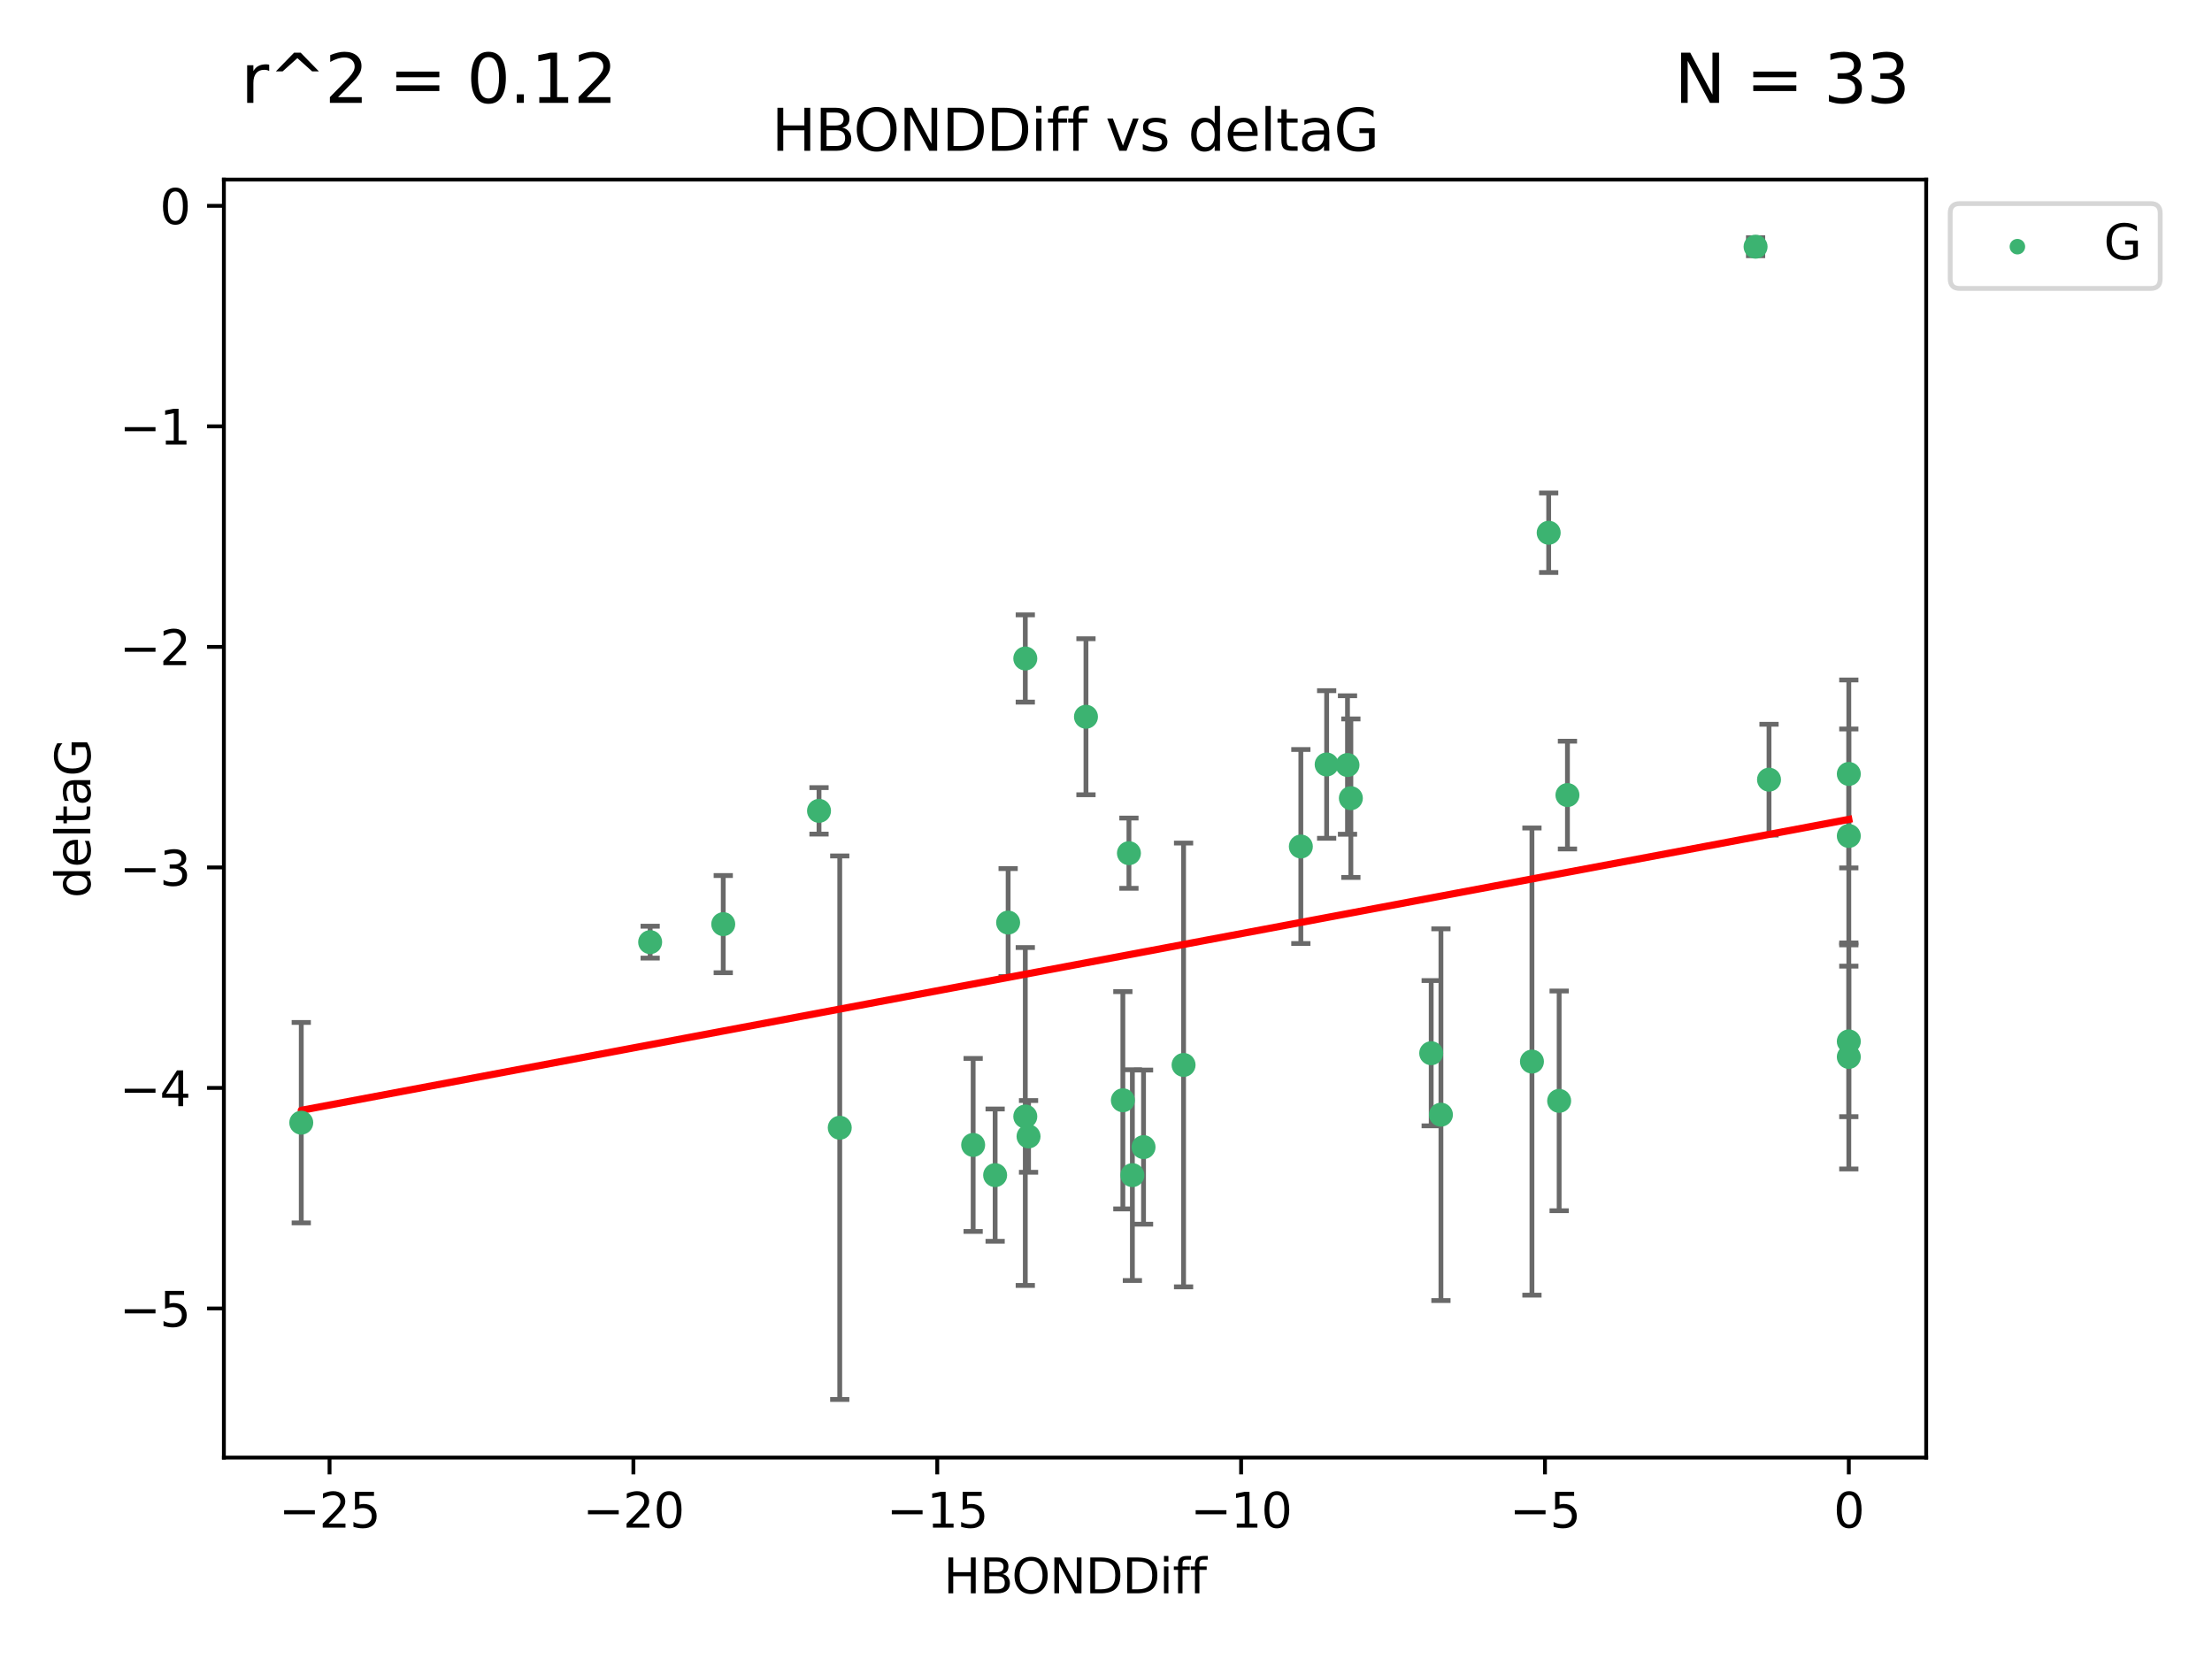 <?xml version="1.0" encoding="utf-8" standalone="no"?>
<!DOCTYPE svg PUBLIC "-//W3C//DTD SVG 1.1//EN"
  "http://www.w3.org/Graphics/SVG/1.1/DTD/svg11.dtd">
<svg xmlns:xlink="http://www.w3.org/1999/xlink" width="460.8pt" height="345.6pt" viewBox="0 0 460.8 345.6" xmlns="http://www.w3.org/2000/svg" version="1.1">
 <defs>
  <style type="text/css">*{stroke-linejoin: round; stroke-linecap: butt}</style>
 </defs>
 <g id="figure_1">
  <g id="patch_1">
   <path d="M 0 345.6 
L 460.8 345.6 
L 460.8 0 
L 0 0 
z
" style="fill: #ffffff"/>
  </g>
  <g id="axes_1">
   <g id="patch_2">
    <path d="M 46.64 303.64 
L 401.26 303.64 
L 401.26 37.411 
L 46.64 37.411 
z
" style="fill: #ffffff"/>
   </g>
   <g id="PathCollection_1">
    <defs>
     <path id="m28ad0371fe" d="M 0 1.118 
C 0.297 1.118 0.581 1 0.791 0.791 
C 1 0.581 1.118 0.297 1.118 0 
C 1.118 -0.297 1 -0.581 0.791 -0.791 
C 0.581 -1 0.297 -1.118 0 -1.118 
C -0.297 -1.118 -0.581 -1 -0.791 -0.791 
C -1 -0.581 -1.118 -0.297 -1.118 0 
C -1.118 0.297 -1 0.581 -0.791 0.791 
C -0.581 1 -0.297 1.118 0 1.118 
z
" style="stroke: #3cb371"/>
    </defs>
    <g clip-path="url(#pa04366584d)">
     <use xlink:href="#m28ad0371fe" x="235.896" y="244.801" style="fill: #3cb371; stroke: #3cb371"/>
     <use xlink:href="#m28ad0371fe" x="202.726" y="238.51" style="fill: #3cb371; stroke: #3cb371"/>
     <use xlink:href="#m28ad0371fe" x="174.935" y="234.926" style="fill: #3cb371; stroke: #3cb371"/>
     <use xlink:href="#m28ad0371fe" x="62.759" y="233.872" style="fill: #3cb371; stroke: #3cb371"/>
     <use xlink:href="#m28ad0371fe" x="233.911" y="229.207" style="fill: #3cb371; stroke: #3cb371"/>
     <use xlink:href="#m28ad0371fe" x="214.265" y="236.736" style="fill: #3cb371; stroke: #3cb371"/>
     <use xlink:href="#m28ad0371fe" x="238.22" y="238.966" style="fill: #3cb371; stroke: #3cb371"/>
     <use xlink:href="#m28ad0371fe" x="207.305" y="244.803" style="fill: #3cb371; stroke: #3cb371"/>
     <use xlink:href="#m28ad0371fe" x="210.013" y="192.187" style="fill: #3cb371; stroke: #3cb371"/>
     <use xlink:href="#m28ad0371fe" x="213.587" y="232.587" style="fill: #3cb371; stroke: #3cb371"/>
     <use xlink:href="#m28ad0371fe" x="150.666" y="192.513" style="fill: #3cb371; stroke: #3cb371"/>
     <use xlink:href="#m28ad0371fe" x="300.173" y="232.207" style="fill: #3cb371; stroke: #3cb371"/>
     <use xlink:href="#m28ad0371fe" x="213.588" y="137.174" style="fill: #3cb371; stroke: #3cb371"/>
     <use xlink:href="#m28ad0371fe" x="326.529" y="165.628" style="fill: #3cb371; stroke: #3cb371"/>
     <use xlink:href="#m28ad0371fe" x="270.991" y="176.344" style="fill: #3cb371; stroke: #3cb371"/>
     <use xlink:href="#m28ad0371fe" x="246.56" y="221.848" style="fill: #3cb371; stroke: #3cb371"/>
     <use xlink:href="#m28ad0371fe" x="135.439" y="196.265" style="fill: #3cb371; stroke: #3cb371"/>
     <use xlink:href="#m28ad0371fe" x="322.619" y="110.983" style="fill: #3cb371; stroke: #3cb371"/>
     <use xlink:href="#m28ad0371fe" x="319.132" y="221.145" style="fill: #3cb371; stroke: #3cb371"/>
     <use xlink:href="#m28ad0371fe" x="235.178" y="177.733" style="fill: #3cb371; stroke: #3cb371"/>
     <use xlink:href="#m28ad0371fe" x="298.144" y="219.405" style="fill: #3cb371; stroke: #3cb371"/>
     <use xlink:href="#m28ad0371fe" x="276.365" y="159.258" style="fill: #3cb371; stroke: #3cb371"/>
     <use xlink:href="#m28ad0371fe" x="280.709" y="159.368" style="fill: #3cb371; stroke: #3cb371"/>
     <use xlink:href="#m28ad0371fe" x="385.141" y="174.144" style="fill: #3cb371; stroke: #3cb371"/>
     <use xlink:href="#m28ad0371fe" x="368.519" y="162.417" style="fill: #3cb371; stroke: #3cb371"/>
     <use xlink:href="#m28ad0371fe" x="385.141" y="220.179" style="fill: #3cb371; stroke: #3cb371"/>
     <use xlink:href="#m28ad0371fe" x="324.8" y="229.332" style="fill: #3cb371; stroke: #3cb371"/>
     <use xlink:href="#m28ad0371fe" x="385.141" y="161.225" style="fill: #3cb371; stroke: #3cb371"/>
     <use xlink:href="#m28ad0371fe" x="365.721" y="51.392" style="fill: #3cb371; stroke: #3cb371"/>
     <use xlink:href="#m28ad0371fe" x="281.409" y="166.276" style="fill: #3cb371; stroke: #3cb371"/>
     <use xlink:href="#m28ad0371fe" x="226.227" y="149.313" style="fill: #3cb371; stroke: #3cb371"/>
     <use xlink:href="#m28ad0371fe" x="170.616" y="168.916" style="fill: #3cb371; stroke: #3cb371"/>
     <use xlink:href="#m28ad0371fe" x="385.141" y="216.946" style="fill: #3cb371; stroke: #3cb371"/>
    </g>
   </g>
   <g id="matplotlib.axis_1">
    <g id="xtick_1">
     <g id="line2d_1">
      <defs>
       <path id="m5b8e7a84cc" d="M 0 0 
L 0 3.5 
" style="stroke: #000000; stroke-width: 0.8"/>
      </defs>
      <g>
       <use xlink:href="#m5b8e7a84cc" x="68.651" y="303.64" style="stroke: #000000; stroke-width: 0.8"/>
      </g>
     </g>
     <g id="text_1">
      <!-- −25 -->
      <g transform="translate(58.099 318.238)scale(0.1 -0.1)">
       <defs>
        <path id="DejaVuSans-2212" d="M 678 2272 
L 4684 2272 
L 4684 1741 
L 678 1741 
L 678 2272 
z
" transform="scale(0.016)"/>
        <path id="DejaVuSans-32" d="M 1228 531 
L 3431 531 
L 3431 0 
L 469 0 
L 469 531 
Q 828 903 1448 1529 
Q 2069 2156 2228 2338 
Q 2531 2678 2651 2914 
Q 2772 3150 2772 3378 
Q 2772 3750 2511 3984 
Q 2250 4219 1831 4219 
Q 1534 4219 1204 4116 
Q 875 4013 500 3803 
L 500 4441 
Q 881 4594 1212 4672 
Q 1544 4750 1819 4750 
Q 2544 4750 2975 4387 
Q 3406 4025 3406 3419 
Q 3406 3131 3298 2873 
Q 3191 2616 2906 2266 
Q 2828 2175 2409 1742 
Q 1991 1309 1228 531 
z
" transform="scale(0.016)"/>
        <path id="DejaVuSans-35" d="M 691 4666 
L 3169 4666 
L 3169 4134 
L 1269 4134 
L 1269 2991 
Q 1406 3038 1543 3061 
Q 1681 3084 1819 3084 
Q 2600 3084 3056 2656 
Q 3513 2228 3513 1497 
Q 3513 744 3044 326 
Q 2575 -91 1722 -91 
Q 1428 -91 1123 -41 
Q 819 9 494 109 
L 494 744 
Q 775 591 1075 516 
Q 1375 441 1709 441 
Q 2250 441 2565 725 
Q 2881 1009 2881 1497 
Q 2881 1984 2565 2268 
Q 2250 2553 1709 2553 
Q 1456 2553 1204 2497 
Q 953 2441 691 2322 
L 691 4666 
z
" transform="scale(0.016)"/>
       </defs>
       <use xlink:href="#DejaVuSans-2212"/>
       <use xlink:href="#DejaVuSans-32" x="83.789"/>
       <use xlink:href="#DejaVuSans-35" x="147.412"/>
      </g>
     </g>
    </g>
    <g id="xtick_2">
     <g id="line2d_2">
      <g>
       <use xlink:href="#m5b8e7a84cc" x="131.949" y="303.64" style="stroke: #000000; stroke-width: 0.8"/>
      </g>
     </g>
     <g id="text_2">
      <!-- −20 -->
      <g transform="translate(121.397 318.238)scale(0.1 -0.1)">
       <defs>
        <path id="DejaVuSans-30" d="M 2034 4250 
Q 1547 4250 1301 3770 
Q 1056 3291 1056 2328 
Q 1056 1369 1301 889 
Q 1547 409 2034 409 
Q 2525 409 2770 889 
Q 3016 1369 3016 2328 
Q 3016 3291 2770 3770 
Q 2525 4250 2034 4250 
z
M 2034 4750 
Q 2819 4750 3233 4129 
Q 3647 3509 3647 2328 
Q 3647 1150 3233 529 
Q 2819 -91 2034 -91 
Q 1250 -91 836 529 
Q 422 1150 422 2328 
Q 422 3509 836 4129 
Q 1250 4750 2034 4750 
z
" transform="scale(0.016)"/>
       </defs>
       <use xlink:href="#DejaVuSans-2212"/>
       <use xlink:href="#DejaVuSans-32" x="83.789"/>
       <use xlink:href="#DejaVuSans-30" x="147.412"/>
      </g>
     </g>
    </g>
    <g id="xtick_3">
     <g id="line2d_3">
      <g>
       <use xlink:href="#m5b8e7a84cc" x="195.247" y="303.64" style="stroke: #000000; stroke-width: 0.8"/>
      </g>
     </g>
     <g id="text_3">
      <!-- −15 -->
      <g transform="translate(184.695 318.238)scale(0.1 -0.1)">
       <defs>
        <path id="DejaVuSans-31" d="M 794 531 
L 1825 531 
L 1825 4091 
L 703 3866 
L 703 4441 
L 1819 4666 
L 2450 4666 
L 2450 531 
L 3481 531 
L 3481 0 
L 794 0 
L 794 531 
z
" transform="scale(0.016)"/>
       </defs>
       <use xlink:href="#DejaVuSans-2212"/>
       <use xlink:href="#DejaVuSans-31" x="83.789"/>
       <use xlink:href="#DejaVuSans-35" x="147.412"/>
      </g>
     </g>
    </g>
    <g id="xtick_4">
     <g id="line2d_4">
      <g>
       <use xlink:href="#m5b8e7a84cc" x="258.545" y="303.64" style="stroke: #000000; stroke-width: 0.8"/>
      </g>
     </g>
     <g id="text_4">
      <!-- −10 -->
      <g transform="translate(247.993 318.238)scale(0.1 -0.1)">
       <use xlink:href="#DejaVuSans-2212"/>
       <use xlink:href="#DejaVuSans-31" x="83.789"/>
       <use xlink:href="#DejaVuSans-30" x="147.412"/>
      </g>
     </g>
    </g>
    <g id="xtick_5">
     <g id="line2d_5">
      <g>
       <use xlink:href="#m5b8e7a84cc" x="321.843" y="303.64" style="stroke: #000000; stroke-width: 0.8"/>
      </g>
     </g>
     <g id="text_5">
      <!-- −5 -->
      <g transform="translate(314.472 318.238)scale(0.1 -0.1)">
       <use xlink:href="#DejaVuSans-2212"/>
       <use xlink:href="#DejaVuSans-35" x="83.789"/>
      </g>
     </g>
    </g>
    <g id="xtick_6">
     <g id="line2d_6">
      <g>
       <use xlink:href="#m5b8e7a84cc" x="385.141" y="303.64" style="stroke: #000000; stroke-width: 0.8"/>
      </g>
     </g>
     <g id="text_6">
      <!-- 0 -->
      <g transform="translate(381.96 318.238)scale(0.1 -0.1)">
       <use xlink:href="#DejaVuSans-30"/>
      </g>
     </g>
    </g>
    <g id="text_7">
     <!-- HBONDDiff -->
     <g transform="translate(196.561 331.917)scale(0.1 -0.1)">
      <defs>
       <path id="DejaVuSans-48" d="M 628 4666 
L 1259 4666 
L 1259 2753 
L 3553 2753 
L 3553 4666 
L 4184 4666 
L 4184 0 
L 3553 0 
L 3553 2222 
L 1259 2222 
L 1259 0 
L 628 0 
L 628 4666 
z
" transform="scale(0.016)"/>
       <path id="DejaVuSans-42" d="M 1259 2228 
L 1259 519 
L 2272 519 
Q 2781 519 3026 730 
Q 3272 941 3272 1375 
Q 3272 1813 3026 2020 
Q 2781 2228 2272 2228 
L 1259 2228 
z
M 1259 4147 
L 1259 2741 
L 2194 2741 
Q 2656 2741 2882 2914 
Q 3109 3088 3109 3444 
Q 3109 3797 2882 3972 
Q 2656 4147 2194 4147 
L 1259 4147 
z
M 628 4666 
L 2241 4666 
Q 2963 4666 3353 4366 
Q 3744 4066 3744 3513 
Q 3744 3084 3544 2831 
Q 3344 2578 2956 2516 
Q 3422 2416 3680 2098 
Q 3938 1781 3938 1306 
Q 3938 681 3513 340 
Q 3088 0 2303 0 
L 628 0 
L 628 4666 
z
" transform="scale(0.016)"/>
       <path id="DejaVuSans-4f" d="M 2522 4238 
Q 1834 4238 1429 3725 
Q 1025 3213 1025 2328 
Q 1025 1447 1429 934 
Q 1834 422 2522 422 
Q 3209 422 3611 934 
Q 4013 1447 4013 2328 
Q 4013 3213 3611 3725 
Q 3209 4238 2522 4238 
z
M 2522 4750 
Q 3503 4750 4090 4092 
Q 4678 3434 4678 2328 
Q 4678 1225 4090 567 
Q 3503 -91 2522 -91 
Q 1538 -91 948 565 
Q 359 1222 359 2328 
Q 359 3434 948 4092 
Q 1538 4750 2522 4750 
z
" transform="scale(0.016)"/>
       <path id="DejaVuSans-4e" d="M 628 4666 
L 1478 4666 
L 3547 763 
L 3547 4666 
L 4159 4666 
L 4159 0 
L 3309 0 
L 1241 3903 
L 1241 0 
L 628 0 
L 628 4666 
z
" transform="scale(0.016)"/>
       <path id="DejaVuSans-44" d="M 1259 4147 
L 1259 519 
L 2022 519 
Q 2988 519 3436 956 
Q 3884 1394 3884 2338 
Q 3884 3275 3436 3711 
Q 2988 4147 2022 4147 
L 1259 4147 
z
M 628 4666 
L 1925 4666 
Q 3281 4666 3915 4102 
Q 4550 3538 4550 2338 
Q 4550 1131 3912 565 
Q 3275 0 1925 0 
L 628 0 
L 628 4666 
z
" transform="scale(0.016)"/>
       <path id="DejaVuSans-69" d="M 603 3500 
L 1178 3500 
L 1178 0 
L 603 0 
L 603 3500 
z
M 603 4863 
L 1178 4863 
L 1178 4134 
L 603 4134 
L 603 4863 
z
" transform="scale(0.016)"/>
       <path id="DejaVuSans-66" d="M 2375 4863 
L 2375 4384 
L 1825 4384 
Q 1516 4384 1395 4259 
Q 1275 4134 1275 3809 
L 1275 3500 
L 2222 3500 
L 2222 3053 
L 1275 3053 
L 1275 0 
L 697 0 
L 697 3053 
L 147 3053 
L 147 3500 
L 697 3500 
L 697 3744 
Q 697 4328 969 4595 
Q 1241 4863 1831 4863 
L 2375 4863 
z
" transform="scale(0.016)"/>
      </defs>
      <use xlink:href="#DejaVuSans-48"/>
      <use xlink:href="#DejaVuSans-42" x="75.195"/>
      <use xlink:href="#DejaVuSans-4f" x="142.049"/>
      <use xlink:href="#DejaVuSans-4e" x="220.76"/>
      <use xlink:href="#DejaVuSans-44" x="295.564"/>
      <use xlink:href="#DejaVuSans-44" x="372.566"/>
      <use xlink:href="#DejaVuSans-69" x="449.568"/>
      <use xlink:href="#DejaVuSans-66" x="477.352"/>
      <use xlink:href="#DejaVuSans-66" x="512.557"/>
     </g>
    </g>
   </g>
   <g id="matplotlib.axis_2">
    <g id="ytick_1">
     <g id="line2d_7">
      <defs>
       <path id="m33f4678a79" d="M 0 0 
L -3.5 0 
" style="stroke: #000000; stroke-width: 0.8"/>
      </defs>
      <g>
       <use xlink:href="#m33f4678a79" x="46.64" y="272.58" style="stroke: #000000; stroke-width: 0.8"/>
      </g>
     </g>
     <g id="text_8">
      <!-- −5 -->
      <g transform="translate(24.898 276.379)scale(0.1 -0.1)">
       <use xlink:href="#DejaVuSans-2212"/>
       <use xlink:href="#DejaVuSans-35" x="83.789"/>
      </g>
     </g>
    </g>
    <g id="ytick_2">
     <g id="line2d_8">
      <g>
       <use xlink:href="#m33f4678a79" x="46.64" y="226.639" style="stroke: #000000; stroke-width: 0.8"/>
      </g>
     </g>
     <g id="text_9">
      <!-- −4 -->
      <g transform="translate(24.898 230.438)scale(0.1 -0.1)">
       <defs>
        <path id="DejaVuSans-34" d="M 2419 4116 
L 825 1625 
L 2419 1625 
L 2419 4116 
z
M 2253 4666 
L 3047 4666 
L 3047 1625 
L 3713 1625 
L 3713 1100 
L 3047 1100 
L 3047 0 
L 2419 0 
L 2419 1100 
L 313 1100 
L 313 1709 
L 2253 4666 
z
" transform="scale(0.016)"/>
       </defs>
       <use xlink:href="#DejaVuSans-2212"/>
       <use xlink:href="#DejaVuSans-34" x="83.789"/>
      </g>
     </g>
    </g>
    <g id="ytick_3">
     <g id="line2d_9">
      <g>
       <use xlink:href="#m33f4678a79" x="46.64" y="180.698" style="stroke: #000000; stroke-width: 0.8"/>
      </g>
     </g>
     <g id="text_10">
      <!-- −3 -->
      <g transform="translate(24.898 184.498)scale(0.1 -0.1)">
       <defs>
        <path id="DejaVuSans-33" d="M 2597 2516 
Q 3050 2419 3304 2112 
Q 3559 1806 3559 1356 
Q 3559 666 3084 287 
Q 2609 -91 1734 -91 
Q 1441 -91 1130 -33 
Q 819 25 488 141 
L 488 750 
Q 750 597 1062 519 
Q 1375 441 1716 441 
Q 2309 441 2620 675 
Q 2931 909 2931 1356 
Q 2931 1769 2642 2001 
Q 2353 2234 1838 2234 
L 1294 2234 
L 1294 2753 
L 1863 2753 
Q 2328 2753 2575 2939 
Q 2822 3125 2822 3475 
Q 2822 3834 2567 4026 
Q 2313 4219 1838 4219 
Q 1578 4219 1281 4162 
Q 984 4106 628 3988 
L 628 4550 
Q 988 4650 1302 4700 
Q 1616 4750 1894 4750 
Q 2613 4750 3031 4423 
Q 3450 4097 3450 3541 
Q 3450 3153 3228 2886 
Q 3006 2619 2597 2516 
z
" transform="scale(0.016)"/>
       </defs>
       <use xlink:href="#DejaVuSans-2212"/>
       <use xlink:href="#DejaVuSans-33" x="83.789"/>
      </g>
     </g>
    </g>
    <g id="ytick_4">
     <g id="line2d_10">
      <g>
       <use xlink:href="#m33f4678a79" x="46.64" y="134.758" style="stroke: #000000; stroke-width: 0.8"/>
      </g>
     </g>
     <g id="text_11">
      <!-- −2 -->
      <g transform="translate(24.898 138.557)scale(0.1 -0.1)">
       <use xlink:href="#DejaVuSans-2212"/>
       <use xlink:href="#DejaVuSans-32" x="83.789"/>
      </g>
     </g>
    </g>
    <g id="ytick_5">
     <g id="line2d_11">
      <g>
       <use xlink:href="#m33f4678a79" x="46.64" y="88.817" style="stroke: #000000; stroke-width: 0.8"/>
      </g>
     </g>
     <g id="text_12">
      <!-- −1 -->
      <g transform="translate(24.898 92.616)scale(0.1 -0.1)">
       <use xlink:href="#DejaVuSans-2212"/>
       <use xlink:href="#DejaVuSans-31" x="83.789"/>
      </g>
     </g>
    </g>
    <g id="ytick_6">
     <g id="line2d_12">
      <g>
       <use xlink:href="#m33f4678a79" x="46.64" y="42.876" style="stroke: #000000; stroke-width: 0.8"/>
      </g>
     </g>
     <g id="text_13">
      <!-- 0 -->
      <g transform="translate(33.278 46.676)scale(0.1 -0.1)">
       <use xlink:href="#DejaVuSans-30"/>
      </g>
     </g>
    </g>
    <g id="text_14">
     <!-- deltaG -->
     <g transform="translate(18.818 187.064)rotate(-90)scale(0.1 -0.1)">
      <defs>
       <path id="DejaVuSans-64" d="M 2906 2969 
L 2906 4863 
L 3481 4863 
L 3481 0 
L 2906 0 
L 2906 525 
Q 2725 213 2448 61 
Q 2172 -91 1784 -91 
Q 1150 -91 751 415 
Q 353 922 353 1747 
Q 353 2572 751 3078 
Q 1150 3584 1784 3584 
Q 2172 3584 2448 3432 
Q 2725 3281 2906 2969 
z
M 947 1747 
Q 947 1113 1208 752 
Q 1469 391 1925 391 
Q 2381 391 2643 752 
Q 2906 1113 2906 1747 
Q 2906 2381 2643 2742 
Q 2381 3103 1925 3103 
Q 1469 3103 1208 2742 
Q 947 2381 947 1747 
z
" transform="scale(0.016)"/>
       <path id="DejaVuSans-65" d="M 3597 1894 
L 3597 1613 
L 953 1613 
Q 991 1019 1311 708 
Q 1631 397 2203 397 
Q 2534 397 2845 478 
Q 3156 559 3463 722 
L 3463 178 
Q 3153 47 2828 -22 
Q 2503 -91 2169 -91 
Q 1331 -91 842 396 
Q 353 884 353 1716 
Q 353 2575 817 3079 
Q 1281 3584 2069 3584 
Q 2775 3584 3186 3129 
Q 3597 2675 3597 1894 
z
M 3022 2063 
Q 3016 2534 2758 2815 
Q 2500 3097 2075 3097 
Q 1594 3097 1305 2825 
Q 1016 2553 972 2059 
L 3022 2063 
z
" transform="scale(0.016)"/>
       <path id="DejaVuSans-6c" d="M 603 4863 
L 1178 4863 
L 1178 0 
L 603 0 
L 603 4863 
z
" transform="scale(0.016)"/>
       <path id="DejaVuSans-74" d="M 1172 4494 
L 1172 3500 
L 2356 3500 
L 2356 3053 
L 1172 3053 
L 1172 1153 
Q 1172 725 1289 603 
Q 1406 481 1766 481 
L 2356 481 
L 2356 0 
L 1766 0 
Q 1100 0 847 248 
Q 594 497 594 1153 
L 594 3053 
L 172 3053 
L 172 3500 
L 594 3500 
L 594 4494 
L 1172 4494 
z
" transform="scale(0.016)"/>
       <path id="DejaVuSans-61" d="M 2194 1759 
Q 1497 1759 1228 1600 
Q 959 1441 959 1056 
Q 959 750 1161 570 
Q 1363 391 1709 391 
Q 2188 391 2477 730 
Q 2766 1069 2766 1631 
L 2766 1759 
L 2194 1759 
z
M 3341 1997 
L 3341 0 
L 2766 0 
L 2766 531 
Q 2569 213 2275 61 
Q 1981 -91 1556 -91 
Q 1019 -91 701 211 
Q 384 513 384 1019 
Q 384 1609 779 1909 
Q 1175 2209 1959 2209 
L 2766 2209 
L 2766 2266 
Q 2766 2663 2505 2880 
Q 2244 3097 1772 3097 
Q 1472 3097 1187 3025 
Q 903 2953 641 2809 
L 641 3341 
Q 956 3463 1253 3523 
Q 1550 3584 1831 3584 
Q 2591 3584 2966 3190 
Q 3341 2797 3341 1997 
z
" transform="scale(0.016)"/>
       <path id="DejaVuSans-47" d="M 3809 666 
L 3809 1919 
L 2778 1919 
L 2778 2438 
L 4434 2438 
L 4434 434 
Q 4069 175 3628 42 
Q 3188 -91 2688 -91 
Q 1594 -91 976 548 
Q 359 1188 359 2328 
Q 359 3472 976 4111 
Q 1594 4750 2688 4750 
Q 3144 4750 3555 4637 
Q 3966 4525 4313 4306 
L 4313 3634 
Q 3963 3931 3569 4081 
Q 3175 4231 2741 4231 
Q 1884 4231 1454 3753 
Q 1025 3275 1025 2328 
Q 1025 1384 1454 906 
Q 1884 428 2741 428 
Q 3075 428 3337 486 
Q 3600 544 3809 666 
z
" transform="scale(0.016)"/>
      </defs>
      <use xlink:href="#DejaVuSans-64"/>
      <use xlink:href="#DejaVuSans-65" x="63.477"/>
      <use xlink:href="#DejaVuSans-6c" x="125"/>
      <use xlink:href="#DejaVuSans-74" x="152.783"/>
      <use xlink:href="#DejaVuSans-61" x="191.992"/>
      <use xlink:href="#DejaVuSans-47" x="253.271"/>
     </g>
    </g>
   </g>
   <g id="LineCollection_1">
    <path d="M 235.896 266.756 
L 235.896 222.846 
" clip-path="url(#pa04366584d)" style="fill: none; stroke: #696969"/>
    <path d="M 202.726 256.53 
L 202.726 220.491 
" clip-path="url(#pa04366584d)" style="fill: none; stroke: #696969"/>
    <path d="M 174.935 291.539 
L 174.935 178.313 
" clip-path="url(#pa04366584d)" style="fill: none; stroke: #696969"/>
    <path d="M 62.759 254.752 
L 62.759 212.992 
" clip-path="url(#pa04366584d)" style="fill: none; stroke: #696969"/>
    <path d="M 233.911 251.842 
L 233.911 206.572 
" clip-path="url(#pa04366584d)" style="fill: none; stroke: #696969"/>
    <path d="M 214.265 244.208 
L 214.265 229.264 
" clip-path="url(#pa04366584d)" style="fill: none; stroke: #696969"/>
    <path d="M 238.22 255.018 
L 238.22 222.914 
" clip-path="url(#pa04366584d)" style="fill: none; stroke: #696969"/>
    <path d="M 207.305 258.582 
L 207.305 231.024 
" clip-path="url(#pa04366584d)" style="fill: none; stroke: #696969"/>
    <path d="M 210.013 203.432 
L 210.013 180.942 
" clip-path="url(#pa04366584d)" style="fill: none; stroke: #696969"/>
    <path d="M 213.587 267.782 
L 213.587 197.392 
" clip-path="url(#pa04366584d)" style="fill: none; stroke: #696969"/>
    <path d="M 150.666 202.633 
L 150.666 182.392 
" clip-path="url(#pa04366584d)" style="fill: none; stroke: #696969"/>
    <path d="M 300.173 270.925 
L 300.173 193.49 
" clip-path="url(#pa04366584d)" style="fill: none; stroke: #696969"/>
    <path d="M 213.588 146.264 
L 213.588 128.083 
" clip-path="url(#pa04366584d)" style="fill: none; stroke: #696969"/>
    <path d="M 326.529 176.852 
L 326.529 154.404 
" clip-path="url(#pa04366584d)" style="fill: none; stroke: #696969"/>
    <path d="M 270.991 196.549 
L 270.991 156.139 
" clip-path="url(#pa04366584d)" style="fill: none; stroke: #696969"/>
    <path d="M 246.56 268.073 
L 246.56 175.623 
" clip-path="url(#pa04366584d)" style="fill: none; stroke: #696969"/>
    <path d="M 135.439 199.585 
L 135.439 192.945 
" clip-path="url(#pa04366584d)" style="fill: none; stroke: #696969"/>
    <path d="M 322.619 119.265 
L 322.619 102.7 
" clip-path="url(#pa04366584d)" style="fill: none; stroke: #696969"/>
    <path d="M 319.132 269.803 
L 319.132 172.488 
" clip-path="url(#pa04366584d)" style="fill: none; stroke: #696969"/>
    <path d="M 235.178 185.048 
L 235.178 170.419 
" clip-path="url(#pa04366584d)" style="fill: none; stroke: #696969"/>
    <path d="M 298.144 234.537 
L 298.144 204.273 
" clip-path="url(#pa04366584d)" style="fill: none; stroke: #696969"/>
    <path d="M 276.365 174.634 
L 276.365 143.881 
" clip-path="url(#pa04366584d)" style="fill: none; stroke: #696969"/>
    <path d="M 280.709 173.789 
L 280.709 144.947 
" clip-path="url(#pa04366584d)" style="fill: none; stroke: #696969"/>
    <path d="M 385.141 196.426 
L 385.141 151.862 
" clip-path="url(#pa04366584d)" style="fill: none; stroke: #696969"/>
    <path d="M 368.519 173.959 
L 368.519 150.875 
" clip-path="url(#pa04366584d)" style="fill: none; stroke: #696969"/>
    <path d="M 385.141 243.521 
L 385.141 196.837 
" clip-path="url(#pa04366584d)" style="fill: none; stroke: #696969"/>
    <path d="M 324.8 252.215 
L 324.8 206.448 
" clip-path="url(#pa04366584d)" style="fill: none; stroke: #696969"/>
    <path d="M 385.141 180.799 
L 385.141 141.651 
" clip-path="url(#pa04366584d)" style="fill: none; stroke: #696969"/>
    <path d="M 365.721 53.271 
L 365.721 49.513 
" clip-path="url(#pa04366584d)" style="fill: none; stroke: #696969"/>
    <path d="M 281.409 182.785 
L 281.409 149.766 
" clip-path="url(#pa04366584d)" style="fill: none; stroke: #696969"/>
    <path d="M 226.227 165.563 
L 226.227 133.062 
" clip-path="url(#pa04366584d)" style="fill: none; stroke: #696969"/>
    <path d="M 170.616 173.755 
L 170.616 164.078 
" clip-path="url(#pa04366584d)" style="fill: none; stroke: #696969"/>
    <path d="M 385.141 232.625 
L 385.141 201.266 
" clip-path="url(#pa04366584d)" style="fill: none; stroke: #696969"/>
   </g>
   <g id="line2d_13">
    <defs>
     <path id="m3825c3ef41" d="M 2 0 
L -2 -0 
" style="stroke: #696969"/>
    </defs>
    <g clip-path="url(#pa04366584d)">
     <use xlink:href="#m3825c3ef41" x="235.896" y="266.756" style="fill: #696969; stroke: #696969"/>
     <use xlink:href="#m3825c3ef41" x="202.726" y="256.53" style="fill: #696969; stroke: #696969"/>
     <use xlink:href="#m3825c3ef41" x="174.935" y="291.539" style="fill: #696969; stroke: #696969"/>
     <use xlink:href="#m3825c3ef41" x="62.759" y="254.752" style="fill: #696969; stroke: #696969"/>
     <use xlink:href="#m3825c3ef41" x="233.911" y="251.842" style="fill: #696969; stroke: #696969"/>
     <use xlink:href="#m3825c3ef41" x="214.265" y="244.208" style="fill: #696969; stroke: #696969"/>
     <use xlink:href="#m3825c3ef41" x="238.22" y="255.018" style="fill: #696969; stroke: #696969"/>
     <use xlink:href="#m3825c3ef41" x="207.305" y="258.582" style="fill: #696969; stroke: #696969"/>
     <use xlink:href="#m3825c3ef41" x="210.013" y="203.432" style="fill: #696969; stroke: #696969"/>
     <use xlink:href="#m3825c3ef41" x="213.587" y="267.782" style="fill: #696969; stroke: #696969"/>
     <use xlink:href="#m3825c3ef41" x="150.666" y="202.633" style="fill: #696969; stroke: #696969"/>
     <use xlink:href="#m3825c3ef41" x="300.173" y="270.925" style="fill: #696969; stroke: #696969"/>
     <use xlink:href="#m3825c3ef41" x="213.588" y="146.264" style="fill: #696969; stroke: #696969"/>
     <use xlink:href="#m3825c3ef41" x="326.529" y="176.852" style="fill: #696969; stroke: #696969"/>
     <use xlink:href="#m3825c3ef41" x="270.991" y="196.549" style="fill: #696969; stroke: #696969"/>
     <use xlink:href="#m3825c3ef41" x="246.56" y="268.073" style="fill: #696969; stroke: #696969"/>
     <use xlink:href="#m3825c3ef41" x="135.439" y="199.585" style="fill: #696969; stroke: #696969"/>
     <use xlink:href="#m3825c3ef41" x="322.619" y="119.265" style="fill: #696969; stroke: #696969"/>
     <use xlink:href="#m3825c3ef41" x="319.132" y="269.803" style="fill: #696969; stroke: #696969"/>
     <use xlink:href="#m3825c3ef41" x="235.178" y="185.048" style="fill: #696969; stroke: #696969"/>
     <use xlink:href="#m3825c3ef41" x="298.144" y="234.537" style="fill: #696969; stroke: #696969"/>
     <use xlink:href="#m3825c3ef41" x="276.365" y="174.634" style="fill: #696969; stroke: #696969"/>
     <use xlink:href="#m3825c3ef41" x="280.709" y="173.789" style="fill: #696969; stroke: #696969"/>
     <use xlink:href="#m3825c3ef41" x="385.141" y="196.426" style="fill: #696969; stroke: #696969"/>
     <use xlink:href="#m3825c3ef41" x="368.519" y="173.959" style="fill: #696969; stroke: #696969"/>
     <use xlink:href="#m3825c3ef41" x="385.141" y="243.521" style="fill: #696969; stroke: #696969"/>
     <use xlink:href="#m3825c3ef41" x="324.8" y="252.215" style="fill: #696969; stroke: #696969"/>
     <use xlink:href="#m3825c3ef41" x="385.141" y="180.799" style="fill: #696969; stroke: #696969"/>
     <use xlink:href="#m3825c3ef41" x="365.721" y="53.271" style="fill: #696969; stroke: #696969"/>
     <use xlink:href="#m3825c3ef41" x="281.409" y="182.785" style="fill: #696969; stroke: #696969"/>
     <use xlink:href="#m3825c3ef41" x="226.227" y="165.563" style="fill: #696969; stroke: #696969"/>
     <use xlink:href="#m3825c3ef41" x="170.616" y="173.755" style="fill: #696969; stroke: #696969"/>
     <use xlink:href="#m3825c3ef41" x="385.141" y="232.625" style="fill: #696969; stroke: #696969"/>
    </g>
   </g>
   <g id="line2d_14">
    <g clip-path="url(#pa04366584d)">
     <use xlink:href="#m3825c3ef41" x="235.896" y="222.846" style="fill: #696969; stroke: #696969"/>
     <use xlink:href="#m3825c3ef41" x="202.726" y="220.491" style="fill: #696969; stroke: #696969"/>
     <use xlink:href="#m3825c3ef41" x="174.935" y="178.313" style="fill: #696969; stroke: #696969"/>
     <use xlink:href="#m3825c3ef41" x="62.759" y="212.992" style="fill: #696969; stroke: #696969"/>
     <use xlink:href="#m3825c3ef41" x="233.911" y="206.572" style="fill: #696969; stroke: #696969"/>
     <use xlink:href="#m3825c3ef41" x="214.265" y="229.264" style="fill: #696969; stroke: #696969"/>
     <use xlink:href="#m3825c3ef41" x="238.22" y="222.914" style="fill: #696969; stroke: #696969"/>
     <use xlink:href="#m3825c3ef41" x="207.305" y="231.024" style="fill: #696969; stroke: #696969"/>
     <use xlink:href="#m3825c3ef41" x="210.013" y="180.942" style="fill: #696969; stroke: #696969"/>
     <use xlink:href="#m3825c3ef41" x="213.587" y="197.392" style="fill: #696969; stroke: #696969"/>
     <use xlink:href="#m3825c3ef41" x="150.666" y="182.392" style="fill: #696969; stroke: #696969"/>
     <use xlink:href="#m3825c3ef41" x="300.173" y="193.49" style="fill: #696969; stroke: #696969"/>
     <use xlink:href="#m3825c3ef41" x="213.588" y="128.083" style="fill: #696969; stroke: #696969"/>
     <use xlink:href="#m3825c3ef41" x="326.529" y="154.404" style="fill: #696969; stroke: #696969"/>
     <use xlink:href="#m3825c3ef41" x="270.991" y="156.139" style="fill: #696969; stroke: #696969"/>
     <use xlink:href="#m3825c3ef41" x="246.56" y="175.623" style="fill: #696969; stroke: #696969"/>
     <use xlink:href="#m3825c3ef41" x="135.439" y="192.945" style="fill: #696969; stroke: #696969"/>
     <use xlink:href="#m3825c3ef41" x="322.619" y="102.7" style="fill: #696969; stroke: #696969"/>
     <use xlink:href="#m3825c3ef41" x="319.132" y="172.488" style="fill: #696969; stroke: #696969"/>
     <use xlink:href="#m3825c3ef41" x="235.178" y="170.419" style="fill: #696969; stroke: #696969"/>
     <use xlink:href="#m3825c3ef41" x="298.144" y="204.273" style="fill: #696969; stroke: #696969"/>
     <use xlink:href="#m3825c3ef41" x="276.365" y="143.881" style="fill: #696969; stroke: #696969"/>
     <use xlink:href="#m3825c3ef41" x="280.709" y="144.947" style="fill: #696969; stroke: #696969"/>
     <use xlink:href="#m3825c3ef41" x="385.141" y="151.862" style="fill: #696969; stroke: #696969"/>
     <use xlink:href="#m3825c3ef41" x="368.519" y="150.875" style="fill: #696969; stroke: #696969"/>
     <use xlink:href="#m3825c3ef41" x="385.141" y="196.837" style="fill: #696969; stroke: #696969"/>
     <use xlink:href="#m3825c3ef41" x="324.8" y="206.448" style="fill: #696969; stroke: #696969"/>
     <use xlink:href="#m3825c3ef41" x="385.141" y="141.651" style="fill: #696969; stroke: #696969"/>
     <use xlink:href="#m3825c3ef41" x="365.721" y="49.513" style="fill: #696969; stroke: #696969"/>
     <use xlink:href="#m3825c3ef41" x="281.409" y="149.766" style="fill: #696969; stroke: #696969"/>
     <use xlink:href="#m3825c3ef41" x="226.227" y="133.062" style="fill: #696969; stroke: #696969"/>
     <use xlink:href="#m3825c3ef41" x="170.616" y="164.078" style="fill: #696969; stroke: #696969"/>
     <use xlink:href="#m3825c3ef41" x="385.141" y="201.266" style="fill: #696969; stroke: #696969"/>
    </g>
   </g>
   <g id="line2d_15">
    <path d="M 235.896 198.753 
L 202.726 204.989 
L 174.935 210.214 
L 62.759 231.304 
L 233.911 199.126 
L 214.265 202.82 
L 238.22 198.316 
L 207.305 204.129 
L 210.013 203.619 
L 213.587 202.948 
L 150.666 214.777 
L 300.173 186.669 
L 213.588 202.947 
L 326.529 181.713 
L 270.991 192.155 
L 246.56 196.748 
L 135.439 217.64 
L 322.619 182.449 
L 319.132 183.104 
L 235.178 198.888 
L 298.144 187.05 
L 276.365 191.145 
L 280.709 190.328 
L 385.141 170.694 
L 368.519 173.819 
L 385.141 170.694 
L 324.8 182.038 
L 385.141 170.694 
L 365.721 174.345 
L 281.409 190.196 
L 226.227 200.571 
L 170.616 211.026 
L 385.141 170.694 
" clip-path="url(#pa04366584d)" style="fill: none; stroke: #ff0000; stroke-width: 1.5; stroke-linecap: square"/>
   </g>
   <g id="line2d_16">
    <defs>
     <path id="m229ac4a4e0" d="M 0 2 
C 0.53 2 1.039 1.789 1.414 1.414 
C 1.789 1.039 2 0.53 2 0 
C 2 -0.53 1.789 -1.039 1.414 -1.414 
C 1.039 -1.789 0.53 -2 0 -2 
C -0.53 -2 -1.039 -1.789 -1.414 -1.414 
C -1.789 -1.039 -2 -0.53 -2 0 
C -2 0.53 -1.789 1.039 -1.414 1.414 
C -1.039 1.789 -0.53 2 0 2 
z
" style="stroke: #3cb371"/>
    </defs>
    <g clip-path="url(#pa04366584d)">
     <use xlink:href="#m229ac4a4e0" x="235.896" y="244.801" style="fill: #3cb371; stroke: #3cb371"/>
     <use xlink:href="#m229ac4a4e0" x="202.726" y="238.51" style="fill: #3cb371; stroke: #3cb371"/>
     <use xlink:href="#m229ac4a4e0" x="174.935" y="234.926" style="fill: #3cb371; stroke: #3cb371"/>
     <use xlink:href="#m229ac4a4e0" x="62.759" y="233.872" style="fill: #3cb371; stroke: #3cb371"/>
     <use xlink:href="#m229ac4a4e0" x="233.911" y="229.207" style="fill: #3cb371; stroke: #3cb371"/>
     <use xlink:href="#m229ac4a4e0" x="214.265" y="236.736" style="fill: #3cb371; stroke: #3cb371"/>
     <use xlink:href="#m229ac4a4e0" x="238.22" y="238.966" style="fill: #3cb371; stroke: #3cb371"/>
     <use xlink:href="#m229ac4a4e0" x="207.305" y="244.803" style="fill: #3cb371; stroke: #3cb371"/>
     <use xlink:href="#m229ac4a4e0" x="210.013" y="192.187" style="fill: #3cb371; stroke: #3cb371"/>
     <use xlink:href="#m229ac4a4e0" x="213.587" y="232.587" style="fill: #3cb371; stroke: #3cb371"/>
     <use xlink:href="#m229ac4a4e0" x="150.666" y="192.513" style="fill: #3cb371; stroke: #3cb371"/>
     <use xlink:href="#m229ac4a4e0" x="300.173" y="232.207" style="fill: #3cb371; stroke: #3cb371"/>
     <use xlink:href="#m229ac4a4e0" x="213.588" y="137.174" style="fill: #3cb371; stroke: #3cb371"/>
     <use xlink:href="#m229ac4a4e0" x="326.529" y="165.628" style="fill: #3cb371; stroke: #3cb371"/>
     <use xlink:href="#m229ac4a4e0" x="270.991" y="176.344" style="fill: #3cb371; stroke: #3cb371"/>
     <use xlink:href="#m229ac4a4e0" x="246.56" y="221.848" style="fill: #3cb371; stroke: #3cb371"/>
     <use xlink:href="#m229ac4a4e0" x="135.439" y="196.265" style="fill: #3cb371; stroke: #3cb371"/>
     <use xlink:href="#m229ac4a4e0" x="322.619" y="110.983" style="fill: #3cb371; stroke: #3cb371"/>
     <use xlink:href="#m229ac4a4e0" x="319.132" y="221.145" style="fill: #3cb371; stroke: #3cb371"/>
     <use xlink:href="#m229ac4a4e0" x="235.178" y="177.733" style="fill: #3cb371; stroke: #3cb371"/>
     <use xlink:href="#m229ac4a4e0" x="298.144" y="219.405" style="fill: #3cb371; stroke: #3cb371"/>
     <use xlink:href="#m229ac4a4e0" x="276.365" y="159.258" style="fill: #3cb371; stroke: #3cb371"/>
     <use xlink:href="#m229ac4a4e0" x="280.709" y="159.368" style="fill: #3cb371; stroke: #3cb371"/>
     <use xlink:href="#m229ac4a4e0" x="385.141" y="174.144" style="fill: #3cb371; stroke: #3cb371"/>
     <use xlink:href="#m229ac4a4e0" x="368.519" y="162.417" style="fill: #3cb371; stroke: #3cb371"/>
     <use xlink:href="#m229ac4a4e0" x="385.141" y="220.179" style="fill: #3cb371; stroke: #3cb371"/>
     <use xlink:href="#m229ac4a4e0" x="324.8" y="229.332" style="fill: #3cb371; stroke: #3cb371"/>
     <use xlink:href="#m229ac4a4e0" x="385.141" y="161.225" style="fill: #3cb371; stroke: #3cb371"/>
     <use xlink:href="#m229ac4a4e0" x="365.721" y="51.392" style="fill: #3cb371; stroke: #3cb371"/>
     <use xlink:href="#m229ac4a4e0" x="281.409" y="166.276" style="fill: #3cb371; stroke: #3cb371"/>
     <use xlink:href="#m229ac4a4e0" x="226.227" y="149.313" style="fill: #3cb371; stroke: #3cb371"/>
     <use xlink:href="#m229ac4a4e0" x="170.616" y="168.916" style="fill: #3cb371; stroke: #3cb371"/>
     <use xlink:href="#m229ac4a4e0" x="385.141" y="216.946" style="fill: #3cb371; stroke: #3cb371"/>
    </g>
   </g>
   <g id="patch_3">
    <path d="M 46.64 303.64 
L 46.64 37.411 
" style="fill: none; stroke: #000000; stroke-width: 0.8; stroke-linejoin: miter; stroke-linecap: square"/>
   </g>
   <g id="patch_4">
    <path d="M 401.26 303.64 
L 401.26 37.411 
" style="fill: none; stroke: #000000; stroke-width: 0.8; stroke-linejoin: miter; stroke-linecap: square"/>
   </g>
   <g id="patch_5">
    <path d="M 46.64 303.64 
L 401.26 303.64 
" style="fill: none; stroke: #000000; stroke-width: 0.8; stroke-linejoin: miter; stroke-linecap: square"/>
   </g>
   <g id="patch_6">
    <path d="M 46.64 37.411 
L 401.26 37.411 
" style="fill: none; stroke: #000000; stroke-width: 0.8; stroke-linejoin: miter; stroke-linecap: square"/>
   </g>
   <g id="text_15">
    <!-- N = 33 -->
    <g transform="translate(348.795 21.426)scale(0.14 -0.14)">
     <defs>
      <path id="DejaVuSans-20" transform="scale(0.016)"/>
      <path id="DejaVuSans-3d" d="M 678 2906 
L 4684 2906 
L 4684 2381 
L 678 2381 
L 678 2906 
z
M 678 1631 
L 4684 1631 
L 4684 1100 
L 678 1100 
L 678 1631 
z
" transform="scale(0.016)"/>
     </defs>
     <use xlink:href="#DejaVuSans-4e"/>
     <use xlink:href="#DejaVuSans-20" x="74.805"/>
     <use xlink:href="#DejaVuSans-3d" x="106.592"/>
     <use xlink:href="#DejaVuSans-20" x="190.381"/>
     <use xlink:href="#DejaVuSans-33" x="222.168"/>
     <use xlink:href="#DejaVuSans-33" x="285.791"/>
    </g>
   </g>
   <g id="text_16">
    <!-- r^2 = 0.12 -->
    <g transform="translate(50.186 21.426)scale(0.14 -0.14)">
     <defs>
      <path id="DejaVuSans-72" d="M 2631 2963 
Q 2534 3019 2420 3045 
Q 2306 3072 2169 3072 
Q 1681 3072 1420 2755 
Q 1159 2438 1159 1844 
L 1159 0 
L 581 0 
L 581 3500 
L 1159 3500 
L 1159 2956 
Q 1341 3275 1631 3429 
Q 1922 3584 2338 3584 
Q 2397 3584 2469 3576 
Q 2541 3569 2628 3553 
L 2631 2963 
z
" transform="scale(0.016)"/>
      <path id="DejaVuSans-5e" d="M 2988 4666 
L 4684 2925 
L 4056 2925 
L 2681 4159 
L 1306 2925 
L 678 2925 
L 2375 4666 
L 2988 4666 
z
" transform="scale(0.016)"/>
      <path id="DejaVuSans-2e" d="M 684 794 
L 1344 794 
L 1344 0 
L 684 0 
L 684 794 
z
" transform="scale(0.016)"/>
     </defs>
     <use xlink:href="#DejaVuSans-72"/>
     <use xlink:href="#DejaVuSans-5e" x="41.113"/>
     <use xlink:href="#DejaVuSans-32" x="124.902"/>
     <use xlink:href="#DejaVuSans-20" x="188.525"/>
     <use xlink:href="#DejaVuSans-3d" x="220.312"/>
     <use xlink:href="#DejaVuSans-20" x="304.102"/>
     <use xlink:href="#DejaVuSans-30" x="335.889"/>
     <use xlink:href="#DejaVuSans-2e" x="399.512"/>
     <use xlink:href="#DejaVuSans-31" x="431.299"/>
     <use xlink:href="#DejaVuSans-32" x="494.922"/>
    </g>
   </g>
   <g id="text_17">
    <!-- HBONDDiff vs deltaG -->
    <g transform="translate(160.747 31.411)scale(0.12 -0.12)">
     <defs>
      <path id="DejaVuSans-76" d="M 191 3500 
L 800 3500 
L 1894 563 
L 2988 3500 
L 3597 3500 
L 2284 0 
L 1503 0 
L 191 3500 
z
" transform="scale(0.016)"/>
      <path id="DejaVuSans-73" d="M 2834 3397 
L 2834 2853 
Q 2591 2978 2328 3040 
Q 2066 3103 1784 3103 
Q 1356 3103 1142 2972 
Q 928 2841 928 2578 
Q 928 2378 1081 2264 
Q 1234 2150 1697 2047 
L 1894 2003 
Q 2506 1872 2764 1633 
Q 3022 1394 3022 966 
Q 3022 478 2636 193 
Q 2250 -91 1575 -91 
Q 1294 -91 989 -36 
Q 684 19 347 128 
L 347 722 
Q 666 556 975 473 
Q 1284 391 1588 391 
Q 1994 391 2212 530 
Q 2431 669 2431 922 
Q 2431 1156 2273 1281 
Q 2116 1406 1581 1522 
L 1381 1569 
Q 847 1681 609 1914 
Q 372 2147 372 2553 
Q 372 3047 722 3315 
Q 1072 3584 1716 3584 
Q 2034 3584 2315 3537 
Q 2597 3491 2834 3397 
z
" transform="scale(0.016)"/>
     </defs>
     <use xlink:href="#DejaVuSans-48"/>
     <use xlink:href="#DejaVuSans-42" x="75.195"/>
     <use xlink:href="#DejaVuSans-4f" x="142.049"/>
     <use xlink:href="#DejaVuSans-4e" x="220.76"/>
     <use xlink:href="#DejaVuSans-44" x="295.564"/>
     <use xlink:href="#DejaVuSans-44" x="372.566"/>
     <use xlink:href="#DejaVuSans-69" x="449.568"/>
     <use xlink:href="#DejaVuSans-66" x="477.352"/>
     <use xlink:href="#DejaVuSans-66" x="512.557"/>
     <use xlink:href="#DejaVuSans-20" x="547.762"/>
     <use xlink:href="#DejaVuSans-76" x="579.549"/>
     <use xlink:href="#DejaVuSans-73" x="638.729"/>
     <use xlink:href="#DejaVuSans-20" x="690.828"/>
     <use xlink:href="#DejaVuSans-64" x="722.615"/>
     <use xlink:href="#DejaVuSans-65" x="786.092"/>
     <use xlink:href="#DejaVuSans-6c" x="847.615"/>
     <use xlink:href="#DejaVuSans-74" x="875.398"/>
     <use xlink:href="#DejaVuSans-61" x="914.607"/>
     <use xlink:href="#DejaVuSans-47" x="975.887"/>
    </g>
   </g>
   <g id="legend_1">
    <g id="patch_7">
     <path d="M 408.26 60.089 
L 448.008 60.089 
Q 450.008 60.089 450.008 58.089 
L 450.008 44.411 
Q 450.008 42.411 448.008 42.411 
L 408.26 42.411 
Q 406.26 42.411 406.26 44.411 
L 406.26 58.089 
Q 406.26 60.089 408.26 60.089 
z
" style="fill: #ffffff; opacity: 0.8; stroke: #cccccc; stroke-linejoin: miter"/>
    </g>
    <g id="PathCollection_2">
     <g>
      <use xlink:href="#m28ad0371fe" x="420.26" y="51.385" style="fill: #3cb371; stroke: #3cb371"/>
     </g>
    </g>
    <g id="text_18">
     <!-- G -->
     <g transform="translate(438.26 54.01)scale(0.1 -0.1)">
      <use xlink:href="#DejaVuSans-47"/>
     </g>
    </g>
   </g>
  </g>
 </g>
 <defs>
  <clipPath id="pa04366584d">
   <rect x="46.64" y="37.411" width="354.62" height="266.229"/>
  </clipPath>
 </defs>
</svg>
